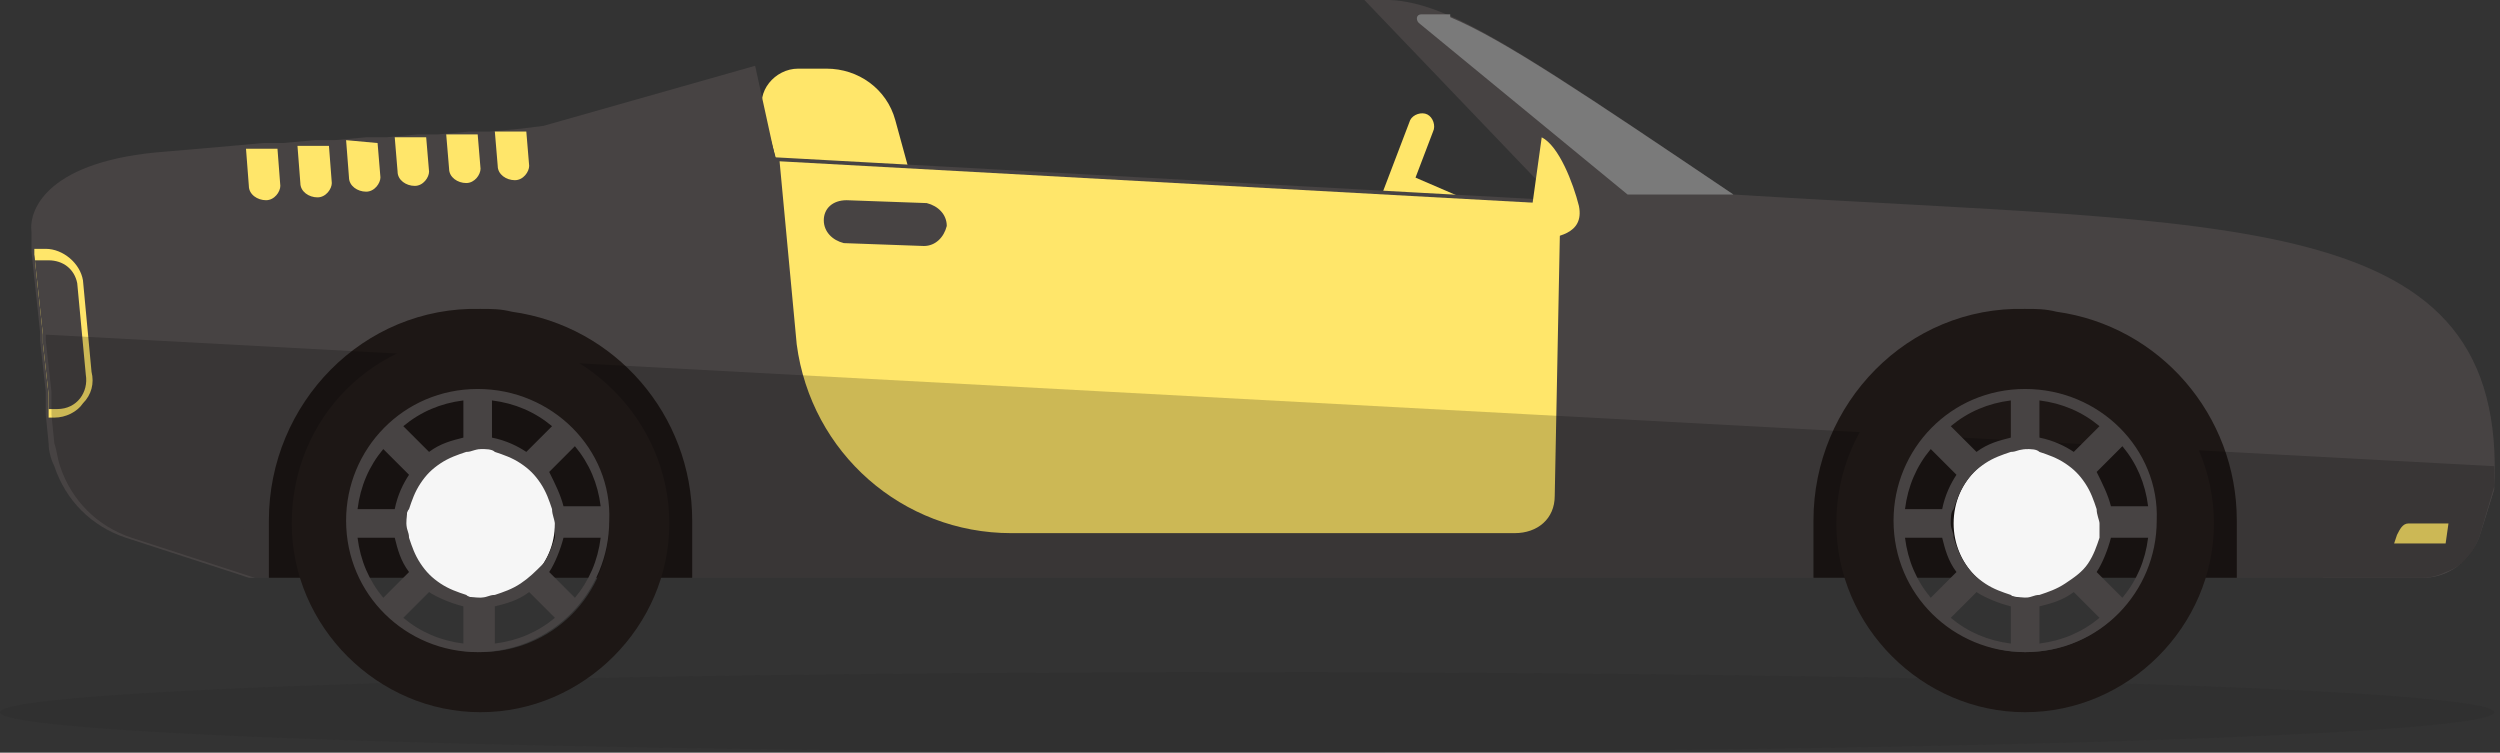 <svg width="93" height="28" viewBox="0 0 93 28" fill="none" xmlns="http://www.w3.org/2000/svg">
<rect x="0" y="0" width="93" height="28" fill="#333333" stroke="none"/>
<path d="M52.519 6.548L52.14 7.428L54.485 8.438L54.864 7.559L52.519 6.548Z" fill="#FFE66A"/>
<path d="M50.968 9.577C51.181 9.683 51.5 9.577 51.607 9.364L53.309 4.895C53.416 4.682 53.309 4.363 53.096 4.257C52.884 4.15 52.564 4.257 52.458 4.469L50.755 8.938C50.543 9.258 50.755 9.577 50.968 9.577Z" fill="#FFE66A"/>
<path d="M31.602 15.748H36.391L33.305 4.47C32.986 3.299 31.922 2.554 30.751 2.554H29.687C28.836 2.554 28.091 3.405 28.41 4.257L31.602 15.748Z" fill="#FFE66A"/>
<path opacity="0.1" d="M0 26.495C0 27.346 20.749 27.985 46.393 27.985C72.037 27.985 92.786 27.346 92.786 26.495C92.786 25.644 72.037 25.005 46.393 25.005C20.749 25.005 0 25.644 0 26.495Z" fill="#1D1D1B"/>
<path d="M1.171 8.619V9.044V9.364L1.49 12.343V12.662L1.703 14.578V14.684V15.11V15.429L1.809 16.493C1.809 16.812 1.915 17.131 2.022 17.344C2.447 18.621 3.405 19.579 4.682 20.004L8.938 21.387L9.257 21.494H9.364H90.126C91.083 21.494 91.934 20.855 92.254 19.898L92.786 18.195C93.318 7.661 83.209 8.406 64.482 7.236C56.608 1.915 53.948 0.106 51.713 0C51.394 0 51.075 0 50.755 0L57.885 7.448L28.836 5.852L28.091 2.447L20.217 4.682L19.366 4.788L18.195 4.895H17.451L16.28 5.001H15.535L14.365 5.107H13.62L12.45 5.214H11.705L10.534 5.32H9.789L8.619 5.427L6.172 5.639C1.809 5.959 1.064 7.768 1.171 8.619Z" fill="#474343"/>
<path d="M86.827 10.002C89.381 10.96 90.87 12.024 91.615 14.791C91.722 15.216 91.402 15.748 90.87 15.642C90.764 15.642 90.87 15.642 89.806 15.642C88.849 15.642 88.104 15.004 87.891 14.046C87.678 12.982 87.04 11.811 86.295 10.641C86.082 10.322 86.401 9.896 86.827 10.002Z" fill="#474343"/>
<path d="M57.836 18.449C57.836 19.301 57.197 19.833 56.346 19.833H37.619C33.575 19.833 30.171 16.853 29.638 12.81L29 6L58.049 7.596L57.836 18.449Z" fill="#FFE66A"/>
<path d="M67.461 19.365V21.493H83.209V19.365C83.209 15.428 80.336 12.129 76.505 11.597C76.08 11.491 75.761 11.491 75.335 11.491C70.972 11.384 67.461 15.002 67.461 19.365Z" fill="#1D1715"/>
<path d="M10.002 19.365V21.493H25.75V19.365C25.75 15.428 22.877 12.129 19.047 11.597C18.621 11.491 18.302 11.491 17.876 11.491C13.514 11.384 10.002 15.002 10.002 19.365Z" fill="#1D1715"/>
<path d="M30.645 8.193C30.645 8.619 30.964 8.938 31.39 9.044L34.369 9.151C34.795 9.151 35.114 8.832 35.22 8.406C35.22 7.98 34.901 7.661 34.475 7.555L31.496 7.448C30.964 7.448 30.645 7.767 30.645 8.193Z" fill="#474343"/>
<path d="M88.849 18.195H92.786L92.254 19.897C91.934 20.855 91.083 21.493 90.125 21.493H86.401L87.04 19.578C87.252 18.727 87.997 18.195 88.849 18.195Z" fill="#474343"/>
<path d="M90.977 20.218L91.083 19.473H89.593C89.381 19.473 89.274 19.686 89.168 19.899L89.061 20.218H90.977Z" fill="#FFE66A"/>
<path d="M2.235 17.343C2.66 18.62 3.618 19.578 4.895 20.003L9.151 21.387L9.47 21.493L9.045 19.684C8.725 18.301 7.236 17.237 5.64 17.237H2.235V17.343Z" fill="#474343"/>
<path d="M1.277 9.15V9.47L1.596 12.449V12.768L1.809 14.684V14.79V15.216V15.535H2.022C2.447 15.535 2.873 15.322 3.086 15.003C3.405 14.684 3.511 14.258 3.405 13.832L3.086 10.427C2.979 9.789 2.341 9.257 1.702 9.257H1.277V9.15Z" fill="#FFE66A"/>
<path d="M1.277 9.471L1.596 12.45V12.769L1.809 14.685V14.791V15.217H2.128C2.873 15.217 3.299 14.578 3.192 13.94L2.873 10.535C2.767 10.003 2.341 9.684 1.809 9.684H1.277V9.471Z" fill="#474343"/>
<path d="M58.736 7.662C58.949 8.726 57.885 8.833 57.14 8.939C57.033 8.939 56.927 8.939 56.82 8.939L57.352 5.108C57.991 5.428 58.523 6.811 58.736 7.662Z" fill="#FFE66A"/>
<path d="M53.948 0.639C55.969 1.49 58.949 3.512 64.482 7.236H60.545L52.777 0.851C52.671 0.745 52.671 0.532 52.884 0.532H53.948V0.639Z" fill="#7A7A7A"/>
<path d="M18.408 4.894L18.515 6.171C18.515 6.49 18.834 6.703 19.153 6.703C19.472 6.703 19.685 6.384 19.685 6.171L19.579 4.894H18.408Z" fill="#FFE66A"/>
<path d="M16.599 5L16.706 6.277C16.706 6.596 17.025 6.809 17.344 6.809C17.663 6.809 17.876 6.49 17.876 6.277L17.77 5H16.599Z" fill="#FFE66A"/>
<path d="M14.684 5.106L14.79 6.383C14.79 6.702 15.11 6.915 15.429 6.915C15.748 6.915 15.961 6.596 15.961 6.383L15.854 5.106H14.684Z" fill="#FFE66A"/>
<path d="M12.875 5.214L12.982 6.598C12.982 6.917 13.301 7.13 13.62 7.13C13.939 7.13 14.152 6.81 14.152 6.598L14.046 5.321L12.875 5.214Z" fill="#FFE66A"/>
<path d="M11.066 5.426L11.173 6.81C11.173 7.129 11.492 7.342 11.811 7.342C12.13 7.342 12.343 7.022 12.343 6.81L12.237 5.426H11.066Z" fill="#FFE66A"/>
<path d="M9.151 5.532L9.257 6.915C9.257 7.235 9.577 7.448 9.896 7.448C10.215 7.448 10.428 7.128 10.428 6.915L10.322 5.532H9.151Z" fill="#FFE66A"/>
<path opacity="0.2" d="M92.786 17.343C92.786 17.556 92.786 17.875 92.786 18.088L92.254 19.897C92.041 20.536 91.615 21.068 90.977 21.28C90.764 21.387 90.445 21.493 90.126 21.493H83.209H67.461H25.75H10.002H9.577H9.47L9.151 21.387L4.895 20.003C3.618 19.578 2.66 18.62 2.235 17.343C2.128 17.024 2.128 16.811 2.022 16.492L1.915 15.428V15.109V14.683V14.577L1.703 12.662V12.449L92.786 17.343Z" fill="black"/>
<path d="M78.208 19.471C78.208 21.067 76.931 22.238 75.441 22.238C73.845 22.238 72.675 20.961 72.675 19.471C72.675 17.875 73.952 16.704 75.441 16.704C76.931 16.598 78.208 17.875 78.208 19.471Z" fill="#F6F6F6"/>
<path d="M68.312 19.471C68.312 23.302 71.504 26.494 75.335 26.494C79.166 26.494 82.358 23.302 82.358 19.471C82.358 15.64 79.166 12.448 75.335 12.448C71.504 12.448 68.312 15.534 68.312 19.471ZM70.547 19.471C70.547 16.811 72.675 14.683 75.335 14.683C77.995 14.683 80.123 16.811 80.123 19.471C80.123 22.131 77.995 24.259 75.335 24.259C72.781 24.259 70.547 22.025 70.547 19.471Z" fill="#1D1715"/>
<path d="M75.335 14.47C72.568 14.47 70.44 16.705 70.44 19.365C70.44 22.131 72.675 24.259 75.335 24.259C78.102 24.259 80.23 22.025 80.23 19.365C80.336 16.705 78.102 14.47 75.335 14.47ZM76.825 21.706C76.505 21.919 76.186 22.025 75.867 22.131C75.654 22.131 75.548 22.238 75.335 22.238C75.122 22.238 74.909 22.238 74.803 22.131C74.484 22.025 74.165 21.919 73.845 21.706C73.526 21.493 73.313 21.28 73.1 20.961C72.888 20.642 72.781 20.323 72.675 20.003C72.675 19.791 72.568 19.684 72.568 19.471C72.568 19.259 72.568 19.046 72.675 18.939C72.781 18.62 72.888 18.301 73.1 17.982C73.313 17.662 73.526 17.45 73.845 17.237C74.165 17.024 74.484 16.918 74.803 16.811C75.016 16.811 75.122 16.705 75.335 16.705C75.548 16.705 75.761 16.705 75.867 16.811C76.186 16.918 76.505 17.024 76.825 17.237C77.144 17.45 77.357 17.662 77.57 17.982C77.782 18.301 77.889 18.62 77.995 18.939C77.995 19.152 78.102 19.365 78.102 19.471C78.102 19.684 78.102 19.791 78.102 20.003C77.995 20.323 77.889 20.642 77.676 20.961C77.463 21.28 77.144 21.493 76.825 21.706ZM77.144 16.811C76.825 16.598 76.399 16.386 75.867 16.279V14.896C76.718 15.002 77.463 15.322 78.102 15.854L77.144 16.811ZM74.803 16.279C74.377 16.386 73.952 16.492 73.526 16.811L72.568 15.854C73.207 15.322 73.952 15.002 74.803 14.896V16.279ZM72.781 17.662C72.568 17.982 72.356 18.407 72.249 18.939H70.866C70.972 18.088 71.292 17.343 71.824 16.705L72.781 17.662ZM72.249 20.003C72.356 20.429 72.462 20.855 72.781 21.28L71.824 22.238C71.292 21.599 70.972 20.855 70.866 20.003H72.249ZM73.526 22.025C73.845 22.238 74.377 22.451 74.803 22.557V23.94C73.952 23.834 73.207 23.515 72.568 22.983L73.526 22.025ZM75.867 22.557C76.293 22.451 76.718 22.344 77.144 22.025L78.102 22.983C77.463 23.515 76.718 23.834 75.867 23.94V22.557ZM77.995 21.28C78.208 20.961 78.421 20.429 78.527 20.003H79.91C79.804 20.855 79.485 21.599 78.953 22.238L77.995 21.28ZM78.527 18.833C78.421 18.407 78.208 17.982 77.995 17.556L78.953 16.598C79.485 17.237 79.804 17.982 79.91 18.833H78.527Z" fill="#474343"/>
<path d="M20.643 19.471C20.643 21.067 19.366 22.238 17.876 22.238C16.28 22.238 15.11 20.961 15.11 19.471C15.11 17.875 16.387 16.704 17.876 16.704C19.366 16.598 20.643 17.875 20.643 19.471Z" fill="#F6F6F6"/>
<path d="M10.853 19.471C10.853 23.302 14.046 26.494 17.876 26.494C21.707 26.494 24.899 23.302 24.899 19.471C24.899 15.64 21.707 12.448 17.876 12.448C13.939 12.448 10.853 15.534 10.853 19.471ZM13.088 19.471C13.088 16.811 15.216 14.683 17.876 14.683C20.536 14.683 22.664 16.811 22.664 19.471C22.664 22.131 20.536 24.259 17.876 24.259C15.216 24.259 13.088 22.025 13.088 19.471Z" fill="#1D1715"/>
<path d="M17.77 14.47C15.003 14.47 12.875 16.705 12.875 19.365C12.875 22.131 15.11 24.259 17.77 24.259C20.536 24.259 22.664 22.025 22.664 19.365C22.771 16.705 20.536 14.47 17.77 14.47ZM19.366 21.706C19.047 21.919 18.727 22.025 18.408 22.131C18.195 22.131 18.089 22.238 17.876 22.238C17.663 22.238 17.451 22.238 17.344 22.131C17.025 22.025 16.706 21.919 16.386 21.706C16.067 21.493 15.854 21.28 15.642 20.961C15.429 20.642 15.322 20.323 15.216 20.003C15.216 19.791 15.11 19.684 15.11 19.471C15.11 19.259 15.11 19.046 15.216 18.939C15.322 18.62 15.429 18.301 15.642 17.982C15.854 17.662 16.067 17.45 16.386 17.237C16.706 17.024 17.025 16.918 17.344 16.811C17.557 16.811 17.663 16.705 17.876 16.705C18.089 16.705 18.302 16.705 18.408 16.811C18.727 16.918 19.047 17.024 19.366 17.237C19.685 17.45 19.898 17.662 20.111 17.982C20.323 18.301 20.43 18.62 20.536 18.939C20.536 19.152 20.643 19.365 20.643 19.471C20.643 19.684 20.643 19.791 20.643 20.003C20.536 20.323 20.43 20.642 20.217 20.961C19.898 21.28 19.685 21.493 19.366 21.706ZM19.579 16.811C19.259 16.598 18.834 16.386 18.302 16.279V14.896C19.153 15.002 19.898 15.322 20.536 15.854L19.579 16.811ZM17.238 16.279C16.812 16.386 16.386 16.492 15.961 16.811L15.003 15.854C15.642 15.322 16.386 15.002 17.238 14.896V16.279ZM15.216 17.662C15.003 17.982 14.79 18.407 14.684 18.939H13.301C13.407 18.088 13.726 17.343 14.258 16.705L15.216 17.662ZM14.684 20.003C14.79 20.429 14.897 20.855 15.216 21.28L14.258 22.238C13.726 21.599 13.407 20.855 13.301 20.003H14.684ZM15.961 22.025C16.28 22.238 16.812 22.451 17.238 22.557V23.94C16.386 23.834 15.642 23.515 15.003 22.983L15.961 22.025ZM18.408 22.557C18.834 22.451 19.259 22.344 19.685 22.025L20.643 22.983C20.004 23.515 19.259 23.834 18.408 23.94V22.557ZM20.43 21.28C20.643 20.961 20.855 20.429 20.962 20.003H22.345C22.239 20.855 21.919 21.599 21.387 22.238L20.43 21.28ZM20.962 18.833C20.855 18.407 20.643 17.982 20.43 17.556L21.387 16.598C21.919 17.237 22.239 17.982 22.345 18.833H20.962Z" fill="#474343"/>
</svg>
